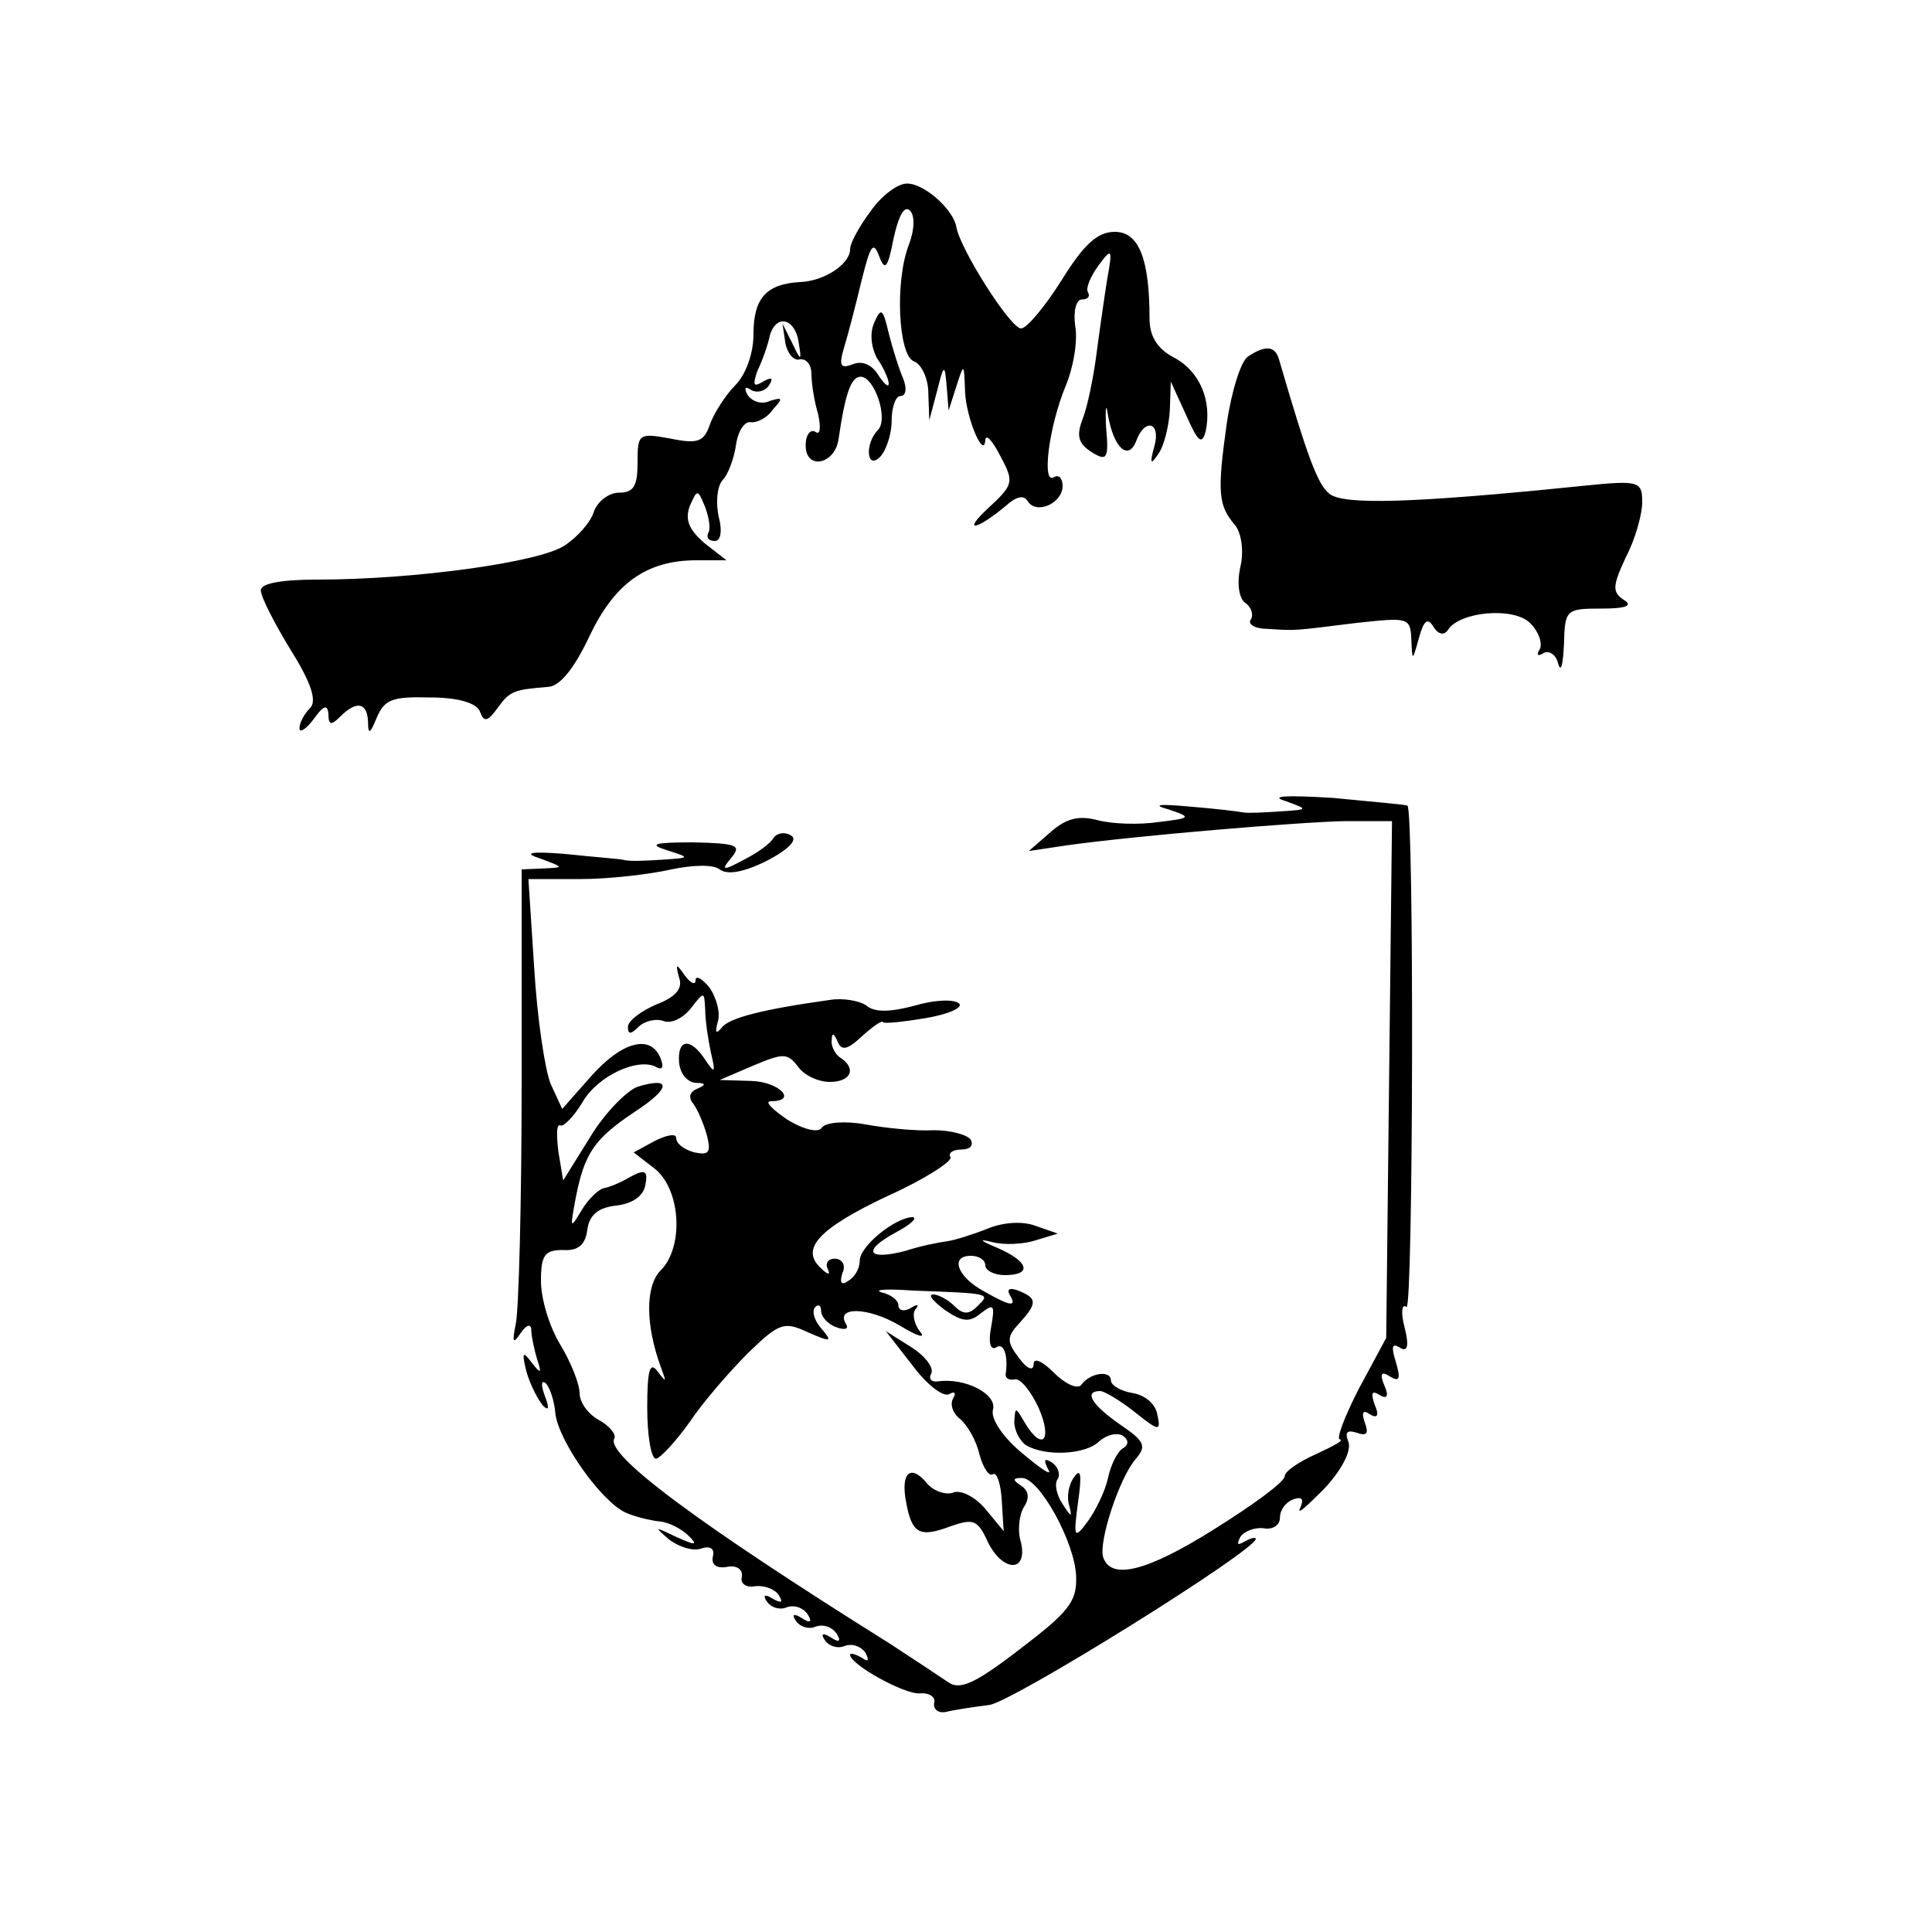 <?xml version="1.0" standalone="no"?>
<!DOCTYPE svg PUBLIC "-//W3C//DTD SVG 20010904//EN"
 "http://www.w3.org/TR/2001/REC-SVG-20010904/DTD/svg10.dtd">
<svg version="1.0" xmlns="http://www.w3.org/2000/svg"
 width="200pt" height="200pt" viewBox="0 0 200 200"
 preserveAspectRatio="xMidYMid meet">
<g transform="translate(0,200) scale(0.1,-0.1)"
fill="#000000" stroke="none">
<path d="M901 1781 c-12 -16 -21 -33 -21 -39 0 -15 -26 -33 -52 -34 -35 -2
-48 -17 -48 -54 0 -20 -8 -42 -19 -53 -10 -10 -22 -29 -26 -40 -6 -18 -12 -21
-41 -15 -33 6 -34 5 -34 -25 0 -24 -4 -31 -19 -31 -11 0 -22 -9 -26 -19 -3
-11 -17 -27 -31 -36 -26 -17 -154 -35 -256 -35 -37 0 -58 -4 -58 -11 0 -7 14
-34 31 -62 22 -35 27 -53 20 -60 -6 -6 -11 -15 -11 -21 0 -5 7 -1 15 10 10 14
14 15 15 5 0 -12 3 -12 12 -3 17 17 28 15 29 -5 0 -14 2 -13 9 4 8 19 16 22
55 21 30 0 49 -6 52 -15 4 -11 8 -10 18 4 13 18 17 19 53 22 12 1 27 20 42 52
26 55 59 79 111 79 l31 0 -23 18 c-16 14 -20 24 -15 38 8 18 8 18 16 -1 4 -11
6 -23 3 -27 -2 -5 1 -8 7 -8 6 0 8 10 4 25 -3 14 -2 31 4 38 6 6 12 23 14 37
2 14 9 24 15 23 6 -1 17 4 23 13 11 12 10 13 -3 9 -8 -4 -18 -1 -23 6 -4 7 -3
10 4 5 6 -3 14 -1 18 5 5 8 3 9 -6 4 -10 -6 -11 -4 -6 11 5 10 11 27 13 37 7
23 27 17 30 -9 3 -18 2 -18 -7 1 l-10 20 3 -20 c2 -11 9 -19 15 -17 7 1 12 -6
12 -15 0 -10 3 -29 7 -42 3 -14 2 -22 -3 -18 -5 3 -10 -3 -10 -14 0 -26 30
-20 34 6 7 48 13 65 23 65 14 0 29 -43 18 -55 -14 -14 -12 -42 2 -28 6 6 12
23 12 37 0 14 4 26 9 26 6 0 7 8 3 18 -4 9 -11 31 -15 47 -6 26 -8 27 -15 11
-5 -11 -3 -26 3 -37 7 -10 12 -22 12 -26 0 -5 -5 0 -11 9 -6 10 -16 15 -26 11
-13 -5 -15 -2 -9 18 4 13 12 44 18 69 9 36 12 41 18 25 6 -16 9 -13 15 18 5
23 11 35 17 29 5 -5 5 -19 -1 -35 -15 -38 -11 -115 5 -121 8 -3 15 -18 15 -33
l1 -28 8 30 c7 28 8 29 10 5 l2 -25 8 25 c8 25 8 24 9 -5 1 -28 20 -72 21 -50
1 6 8 -2 16 -18 14 -26 13 -29 -13 -53 -28 -26 -12 -23 19 3 10 9 18 11 22 4
9 -14 36 -2 36 16 0 8 -4 12 -9 9 -13 -8 -5 53 12 94 8 19 13 47 10 63 -2 15
1 27 7 27 6 0 9 3 6 8 -2 4 3 16 11 27 14 19 15 18 9 -15 -3 -19 -8 -54 -11
-77 -3 -23 -9 -53 -14 -66 -7 -18 -5 -26 9 -35 16 -10 18 -7 15 26 -1 20 0 26
2 12 6 -34 21 -47 29 -27 9 25 26 20 19 -5 -5 -18 -4 -20 4 -8 6 8 11 29 12
45 l1 30 16 -35 c12 -27 16 -31 20 -17 7 32 -6 63 -33 77 -17 9 -25 22 -25 40
0 62 -11 90 -36 90 -18 0 -32 -13 -55 -50 -17 -27 -36 -50 -42 -50 -11 0 -63
82 -67 105 -3 18 -33 45 -51 45 -10 0 -27 -13 -38 -29z"/>
<path d="M1292 1631 c-7 -4 -17 -35 -22 -69 -10 -71 -9 -85 8 -105 7 -8 10
-27 6 -44 -4 -18 -1 -33 5 -37 6 -4 9 -12 6 -17 -4 -5 4 -10 17 -10 31 -2 26
-2 91 6 55 6 57 6 58 -17 1 -23 1 -23 8 2 5 18 9 21 15 11 5 -8 11 -9 15 -3
12 19 68 24 85 7 9 -9 13 -21 10 -27 -4 -6 -2 -8 4 -4 6 3 13 -2 15 -11 3 -10
5 -1 6 20 1 36 2 37 39 37 25 0 33 3 23 9 -12 8 -12 14 2 44 10 19 17 45 17
57 0 22 -3 23 -62 17 -176 -18 -248 -20 -262 -8 -12 10 -22 36 -52 139 -4 14
-14 15 -32 3z"/>
<path d="M1330 1171 c25 -9 25 -9 -5 -11 -16 -1 -34 -2 -38 -1 -5 1 -30 4 -55
6 -33 3 -40 2 -22 -3 24 -8 23 -9 -11 -13 -20 -3 -48 -2 -63 2 -19 5 -32 2
-48 -12 l-23 -20 40 6 c72 10 239 24 288 25 l48 0 -3 -267 -3 -268 -28 -52
c-15 -29 -24 -53 -20 -53 5 -1 -7 -7 -24 -15 -18 -8 -33 -18 -33 -23 0 -6 -33
-30 -73 -55 -70 -44 -107 -53 -115 -29 -5 16 17 83 34 102 11 13 9 18 -16 35
-29 20 -39 35 -21 35 4 0 21 -10 36 -22 25 -20 27 -20 23 -2 -2 11 -13 20 -26
22 -12 2 -22 8 -22 13 0 11 -22 8 -31 -5 -4 -4 -16 1 -28 13 -12 12 -21 16
-21 9 0 -8 -7 -5 -15 6 -13 17 -13 22 0 36 19 21 19 26 -1 34 -8 3 -12 2 -9
-4 8 -13 2 -13 -26 3 -28 15 -36 37 -14 37 8 0 15 -4 15 -10 0 -5 9 -10 20
-10 29 0 25 14 -7 28 -19 8 -21 10 -5 6 12 -3 32 -2 44 2 l23 7 -23 8 c-13 5
-33 4 -50 -3 -15 -6 -34 -12 -42 -13 -8 -1 -28 -5 -43 -10 -39 -10 -45 0 -10
19 15 8 23 15 18 16 -18 0 -55 -30 -55 -45 0 -8 -5 -17 -12 -21 -7 -5 -9 -2
-6 8 4 8 0 15 -8 15 -7 0 -10 -5 -7 -11 3 -6 0 -6 -7 1 -22 20 -3 41 69 75 38
17 67 36 65 40 -3 4 2 8 11 8 9 0 13 4 10 10 -3 5 -20 10 -38 10 -18 -1 -49 2
-71 6 -22 4 -41 2 -45 -3 -3 -6 -18 -3 -36 8 -16 11 -24 19 -17 19 28 0 9 20
-20 21 l-33 1 35 15 c31 13 35 13 46 -1 6 -9 21 -16 33 -16 22 0 28 14 11 25
-5 3 -10 12 -9 18 0 8 2 8 6 -1 4 -10 10 -9 25 5 11 10 21 17 22 15 0 -2 20 0
44 4 24 4 39 11 35 15 -5 5 -26 4 -46 -2 -26 -7 -42 -7 -50 0 -7 5 -24 8 -37
6 -72 -10 -106 -19 -113 -29 -6 -7 -7 -5 -4 6 3 9 -1 24 -8 35 -8 10 -15 14
-15 8 0 -5 -5 -3 -11 5 -9 13 -10 13 -6 -2 4 -11 -3 -20 -24 -28 -16 -7 -29
-17 -29 -23 0 -8 3 -8 11 0 6 6 18 9 26 6 8 -3 20 3 28 13 14 18 14 18 15 -1
0 -11 3 -31 6 -45 5 -21 4 -22 -6 -7 -15 23 -29 22 -27 -3 1 -11 8 -20 17 -21
11 0 11 -2 2 -6 -8 -3 -10 -9 -4 -16 5 -7 11 -22 14 -33 4 -17 2 -20 -13 -17
-11 3 -19 9 -19 15 0 5 -10 3 -22 -3 l-22 -12 22 -17 c27 -22 30 -81 6 -105
-16 -16 -16 -56 0 -100 6 -16 6 -17 -3 -5 -8 11 -11 3 -11 -37 0 -29 4 -53 9
-53 4 0 20 17 35 38 14 21 42 53 61 72 32 31 37 32 61 21 25 -11 26 -10 14 4
-7 8 -10 18 -6 22 3 3 6 2 6 -4 0 -6 7 -14 16 -17 8 -3 13 -2 10 3 -12 19 23
18 55 -1 20 -12 28 -14 21 -6 -6 8 -8 19 -4 23 4 5 1 5 -5 1 -7 -4 -13 -3 -13
3 0 5 -8 11 -17 13 -10 3 5 4 32 2 82 -3 80 -3 67 -16 -9 -9 -15 -9 -24 0 -7
7 -17 12 -22 12 -6 0 0 -7 12 -16 19 -13 26 -13 38 -3 13 10 14 8 10 -15 -3
-15 -1 -24 5 -21 8 6 13 -8 10 -28 0 -4 4 -6 9 -5 6 2 17 -12 25 -29 15 -34 4
-46 -14 -16 -10 17 -10 17 -11 1 0 -9 6 -20 12 -24 20 -12 62 -10 76 4 8 7 18
9 24 6 6 -4 7 -9 1 -13 -6 -3 -13 -17 -16 -31 -3 -14 -13 -34 -21 -45 -14 -19
-15 -17 -10 20 4 28 3 36 -4 26 -6 -8 -8 -21 -5 -30 3 -12 2 -12 -7 2 -6 9 -9
21 -5 26 3 5 0 13 -6 17 -8 5 -9 3 -4 -7 5 -8 -7 0 -26 16 -21 17 -34 37 -31
46 4 16 -29 33 -57 29 -7 -1 -10 3 -7 8 3 6 -6 18 -20 27 l-27 17 28 -36 c15
-20 32 -33 38 -29 5 3 7 1 4 -4 -4 -6 -1 -16 7 -22 8 -7 17 -23 20 -37 4 -14
10 -23 14 -20 4 2 8 -10 9 -27 l2 -32 -19 23 c-10 12 -25 20 -33 17 -7 -3 -20
1 -27 9 -17 21 -28 12 -22 -19 6 -33 14 -37 46 -25 23 8 28 7 38 -15 15 -32
42 -34 35 -2 -4 12 -2 29 3 37 6 9 5 17 -3 22 -9 6 -9 8 1 8 18 0 55 -67 56
-102 1 -26 -8 -37 -58 -75 -48 -37 -63 -43 -75 -34 -9 6 -36 24 -59 39 -203
127 -296 197 -286 213 2 4 -5 13 -16 19 -11 6 -20 18 -20 28 0 9 -9 32 -20 50
-11 18 -20 47 -20 66 0 27 4 32 23 32 15 -1 23 5 25 21 2 15 11 23 30 25 17 2
28 10 30 21 3 15 0 17 -15 9 -10 -6 -22 -11 -28 -12 -5 -1 -16 -11 -23 -23
-12 -20 -12 -19 -6 13 9 46 19 61 61 89 37 24 39 37 3 26 -11 -4 -34 -27 -49
-52 l-28 -45 -5 30 c-2 17 -2 29 2 27 3 -2 14 9 23 24 16 28 59 47 77 36 6 -3
7 1 4 9 -10 26 -40 18 -72 -18 l-30 -34 -12 26 c-6 15 -14 69 -17 120 l-6 92
54 0 c30 0 72 5 94 10 24 5 44 5 50 0 8 -6 25 -3 49 9 23 12 32 22 25 26 -6 4
-14 3 -18 -2 -3 -6 -17 -16 -31 -23 -22 -12 -24 -11 -13 2 11 13 6 15 -40 16
-40 0 -46 -2 -27 -8 25 -8 25 -8 -5 -10 -16 -1 -34 -2 -40 0 -5 1 -32 3 -60 6
-37 3 -44 1 -25 -5 24 -9 24 -9 3 -10 l-23 -1 0 -222 c0 -123 -3 -234 -6 -248
-4 -20 -3 -22 5 -10 6 9 11 10 11 3 0 -6 3 -20 6 -30 5 -15 4 -16 -6 -3 -9 12
-10 10 -5 -10 4 -14 12 -29 17 -35 6 -6 7 -3 2 10 -4 11 -4 17 1 13 4 -4 9
-18 10 -32 4 -29 48 -91 73 -102 9 -4 25 -8 35 -9 10 -1 23 -8 30 -15 10 -10
7 -10 -13 -1 -23 11 -23 11 -7 -3 11 -8 25 -12 33 -9 9 3 14 0 12 -8 -2 -9 4
-13 15 -11 10 2 16 -3 15 -10 -2 -7 4 -12 14 -10 9 1 20 -3 24 -9 5 -8 3 -9
-6 -4 -8 5 -11 4 -6 -3 4 -6 13 -9 20 -6 8 3 17 0 22 -7 5 -8 3 -10 -6 -4 -8
5 -11 4 -6 -3 4 -6 13 -9 20 -6 8 3 17 0 22 -7 5 -8 3 -10 -6 -4 -8 5 -11 4
-6 -3 4 -6 13 -9 20 -6 8 3 17 0 22 -7 4 -8 3 -10 -4 -5 -7 4 -12 5 -12 3 0
-10 56 -41 72 -40 10 1 17 -4 15 -10 -1 -7 5 -11 13 -9 8 2 28 5 44 7 24 3
276 160 276 172 0 2 -5 1 -12 -3 -7 -4 -8 -3 -4 5 4 6 15 10 24 9 9 -2 17 3
17 11 0 8 6 16 14 19 9 3 11 0 7 -9 -4 -8 6 1 24 19 19 20 29 40 26 49 -4 10
-2 13 8 10 11 -4 13 -1 9 10 -4 11 -2 14 5 9 8 -5 10 -1 5 10 -4 12 -3 15 5
10 8 -5 10 -1 5 10 -5 12 -3 15 6 9 10 -6 11 -2 6 15 -5 16 -4 20 4 15 8 -5
10 1 5 21 -4 15 -3 25 2 21 7 -4 8 513 1 519 -1 1 -36 4 -77 8 -48 3 -66 2
-50 -3z"/>
</g>
</svg>
